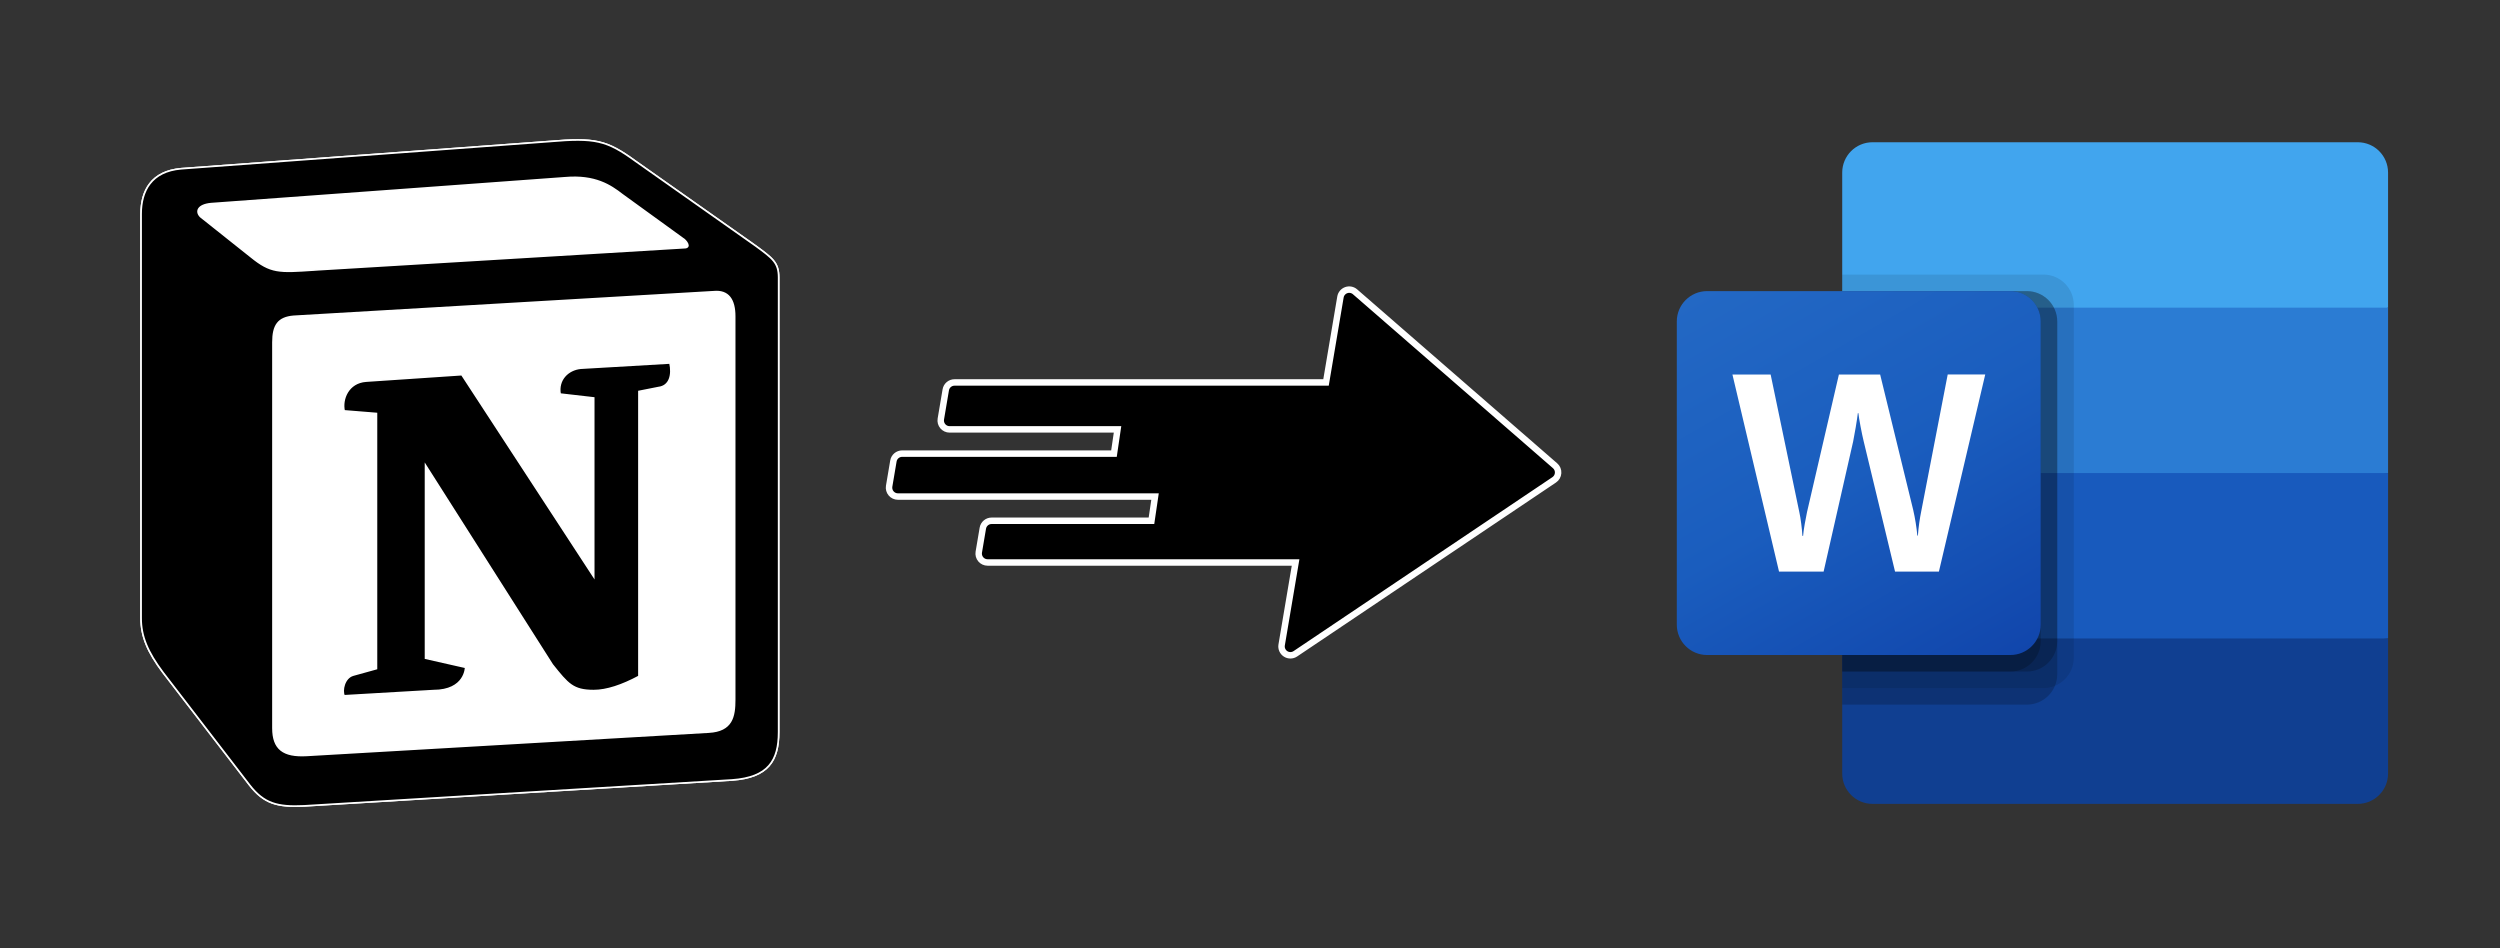 <?xml version="1.0" encoding="UTF-8"?>
<!DOCTYPE svg PUBLIC "-//W3C//DTD SVG 1.1//EN" "http://www.w3.org/Graphics/SVG/1.1/DTD/svg11.dtd">
<svg xmlns="http://www.w3.org/2000/svg" xmlns:xlink="http://www.w3.org/1999/xlink" version="1.1" width="580px" height="220px" viewBox="-0.5 -0.5 580 220"><rect x="-0.5" y="-0.5" width="580" height="220" fill="#333333" stroke="none"/><defs/><g><svg xmlns:xlink="http://www.w3.org/1999/xlink" xmlns="http://www.w3.org/2000/svg" xml:space="preserve" viewBox="0 0 1881.25 1750" y="32.5" x="388.5" id="Livello_1" version="1.1" width="165.05" height="153.5">&#xa;&#xa;<path d="M1801.056,0H517.694C473.404,0,437.5,35.904,437.5,80.194c0,0,0,0,0,0V437.5l743.75,218.75l700-218.75&#10;&#9;V80.194C1881.25,35.904,1845.346,0,1801.056,0L1801.056,0z" fill="#41A5EE"/>&#xa;<path d="M1881.25,437.5H437.5V875l743.75,131.25l700-131.25V437.5z" fill="#2B7CD3"/>&#xa;<path d="M437.5,875v437.5l700,87.5l743.75-87.5V875H437.5z" fill="#185ABD"/>&#xa;<path d="M517.694,1750h1283.363c44.29,0,80.194-35.904,80.194-80.194l0,0V1312.5H437.5v357.306&#10;&#9;C437.5,1714.096,473.404,1750,517.694,1750L517.694,1750z" fill="#103F91"/>&#xa;<path d="M969.806,350H437.5v1093.75h532.306c44.23-0.144,80.05-35.964,80.194-80.194&#10;&#9;V430.194C1049.856,385.964,1014.036,350.144,969.806,350z" opacity="0.1"/>&#xa;<path d="M926.056,393.75H437.5V1487.5h488.556c44.23-0.144,80.05-35.964,80.194-80.194&#10;&#9;V473.944C1006.106,429.714,970.286,393.894,926.056,393.75z" opacity="0.2"/>&#xa;<path d="M926.056,393.75H437.5V1400h488.556c44.23-0.144,80.05-35.964,80.194-80.194&#10;&#9;V473.944C1006.106,429.714,970.286,393.894,926.056,393.75z" opacity="0.2"/>&#xa;<path d="M882.306,393.75H437.5V1400h444.806c44.23-0.144,80.05-35.964,80.194-80.194&#10;&#9;V473.944C962.356,429.714,926.536,393.894,882.306,393.75z" opacity="0.2"/>&#xa;<linearGradient gradientTransform="matrix(1 0 0 -1 0 1752)" y2="333.088" x2="795.294" y1="1420.912" x1="167.206" gradientUnits="userSpaceOnUse" id="SVGID_1_">&#xa;	<stop style="stop-color:#2368C4" offset="0"/>&#xa;	<stop style="stop-color:#1A5DBE" offset="0.5"/>&#xa;	<stop style="stop-color:#1146AC" offset="1"/>&#xa;</linearGradient>&#xa;<path d="M80.194,393.75h802.112c44.29,0,80.194,35.904,80.194,80.194v802.113&#10;&#9;c0,44.29-35.904,80.194-80.194,80.194H80.194c-44.29,0-80.194-35.904-80.194-80.194V473.944C0,429.654,35.904,393.75,80.194,393.75z" fill="url(#SVGID_1_)"/>&#xa;<path d="M329.088,1008.788c1.575,12.381,2.625,23.144,3.106,32.375h1.837c0.7-8.75,2.158-19.294,4.375-31.631&#10;&#9;c2.217-12.338,4.215-22.765,5.994-31.281l84.35-363.913h109.069l87.5,358.444c5.084,22.288,8.723,44.881,10.894,67.637h1.444&#10;&#9;c1.631-22.047,4.671-43.966,9.1-65.625l69.781-360.631h99.269l-122.588,521.5H577.238L494.113,790.3&#10;&#9;c-2.406-9.931-5.162-22.925-8.181-38.894c-3.019-15.969-4.9-27.65-5.644-35h-1.444c-0.962,8.487-2.844,21.088-5.644,37.8&#10;&#9;c-2.8,16.713-5.046,29.079-6.738,37.1l-78.138,344.269h-117.95L147.131,614.337h101.062l75.994,364.656&#10;&#9;C325.894,986.475,327.513,996.45,329.088,1008.788z" fill="#FFFFFF"/>&#xa;</svg><svg xmlns:xlink="http://www.w3.org/1999/xlink" xmlns="http://www.w3.org/2000/svg" xml:space="preserve" style="stroke-width:4; stroke:rgb(255, 255, 255);" viewBox="-5 -5 425 425" height="159.25" width="159.25" id="Capa_1" version="1.1" fill="#000000" x="203.88" y="29.62">&#xa;<g>&#xa;	<path d="M412.398,202.993L288.535,95.289c-1.502-1.305-3.591-1.699-5.463-1.027c-1.873,0.67-3.237,2.3-3.568,4.261l-8.938,52.887&#10;&#9;&#9;H40.554c-2.684,0-4.976,1.938-5.423,4.583l-3.054,18.067c-0.27,1.597,0.177,3.23,1.223,4.467c1.045,1.237,2.581,1.95,4.2,1.95&#10;&#9;&#9;h103.982l-2.208,15H8.134c-2.684,0-4.976,1.938-5.423,4.583l-2.634,15.584c-0.27,1.597,0.177,3.229,1.223,4.467&#10;&#9;&#9;c1.045,1.236,2.581,1.949,4.2,1.949h159.196l-2.206,15H63.505c-2.684,0-4.976,1.938-5.423,4.583l-2.505,14.817&#10;&#9;&#9;c-0.271,1.597,0.177,3.229,1.222,4.467c1.046,1.237,2.582,1.95,4.201,1.95h190.721l-8.628,51.053&#10;&#9;&#9;c-0.366,2.168,0.593,4.346,2.439,5.538c0.908,0.586,1.945,0.879,2.982,0.879c1.07,0,2.141-0.312,3.067-0.935l160.272-107.704&#10;&#9;&#9;c1.421-0.955,2.316-2.518,2.422-4.225C414.385,205.776,413.689,204.116,412.398,202.993z"/>&#xa;</g>&#xa;</svg><svg xmlns="http://www.w3.org/2000/svg" fill="none" style="stroke-width:0.25; stroke:rgb(254, 254, 254);" viewBox="-5 -5 110 110" height="170" width="170" x="24.5" y="24.25">&#xa;  <path fill="#fff" d="M6.017 4.313l55.333 -4.087c6.797 -0.583 8.543 -0.19 12.817 2.917l17.663 12.443c2.913 2.14 3.883 2.723 3.883 5.053v68.243c0 4.277 -1.553 6.807 -6.99 7.193L24.467 99.967c-4.08 0.193 -6.023 -0.39 -8.16 -3.113L3.3 79.94c-2.333 -3.113 -3.3 -5.443 -3.3 -8.167V11.113c0 -3.497 1.553 -6.413 6.017 -6.8z"/>&#xa;  <path fill="#000" d="M61.35 0.227l-55.333 4.087C1.553 4.7 0 7.617 0 11.113v60.66c0 2.723 0.967 5.053 3.3 8.167l13.007 16.913c2.137 2.723 4.08 3.307 8.16 3.113l64.257 -3.89c5.433 -0.387 6.99 -2.917 6.99 -7.193V20.64c0 -2.21 -0.873 -2.847 -3.443 -4.733L74.167 3.143c-4.273 -3.107 -6.02 -3.5 -12.817 -2.917zM25.92 19.523c-5.247 0.353 -6.437 0.433 -9.417 -1.99L8.927 11.507c-0.77 -0.78 -0.383 -1.753 1.557 -1.947l53.193 -3.887c4.467 -0.39 6.793 1.167 8.54 2.527l9.123 6.61c0.39 0.197 1.36 1.36 0.193 1.36l-54.933 3.307 -0.68 0.047zM19.803 88.3V30.367c0 -2.53 0.777 -3.697 3.103 -3.893L86 22.78c2.14 -0.193 3.107 1.167 3.107 3.693v57.547c0 2.53 -0.39 4.67 -3.883 4.863l-60.377 3.5c-3.493 0.193 -5.043 -0.97 -5.043 -4.083zm59.6 -54.827c0.387 1.75 0 3.5 -1.75 3.7l-2.91 0.577v42.773c-2.527 1.36 -4.853 2.137 -6.797 2.137 -3.107 0 -3.883 -0.973 -6.21 -3.887l-19.03 -29.94v28.967l6.02 1.363s0 3.5 -4.857 3.5l-13.39 0.777c-0.39 -0.78 0 -2.723 1.357 -3.11l3.497 -0.97v-38.3L30.48 40.667c-0.39 -1.75 0.58 -4.277 3.3 -4.473l14.367 -0.967 19.8 30.327v-26.83l-5.047 -0.58c-0.39 -2.143 1.163 -3.7 3.103 -3.89l13.4 -0.78z" clip-rule="evenodd" fill-rule="evenodd"/>&#xa;</svg></g></svg>